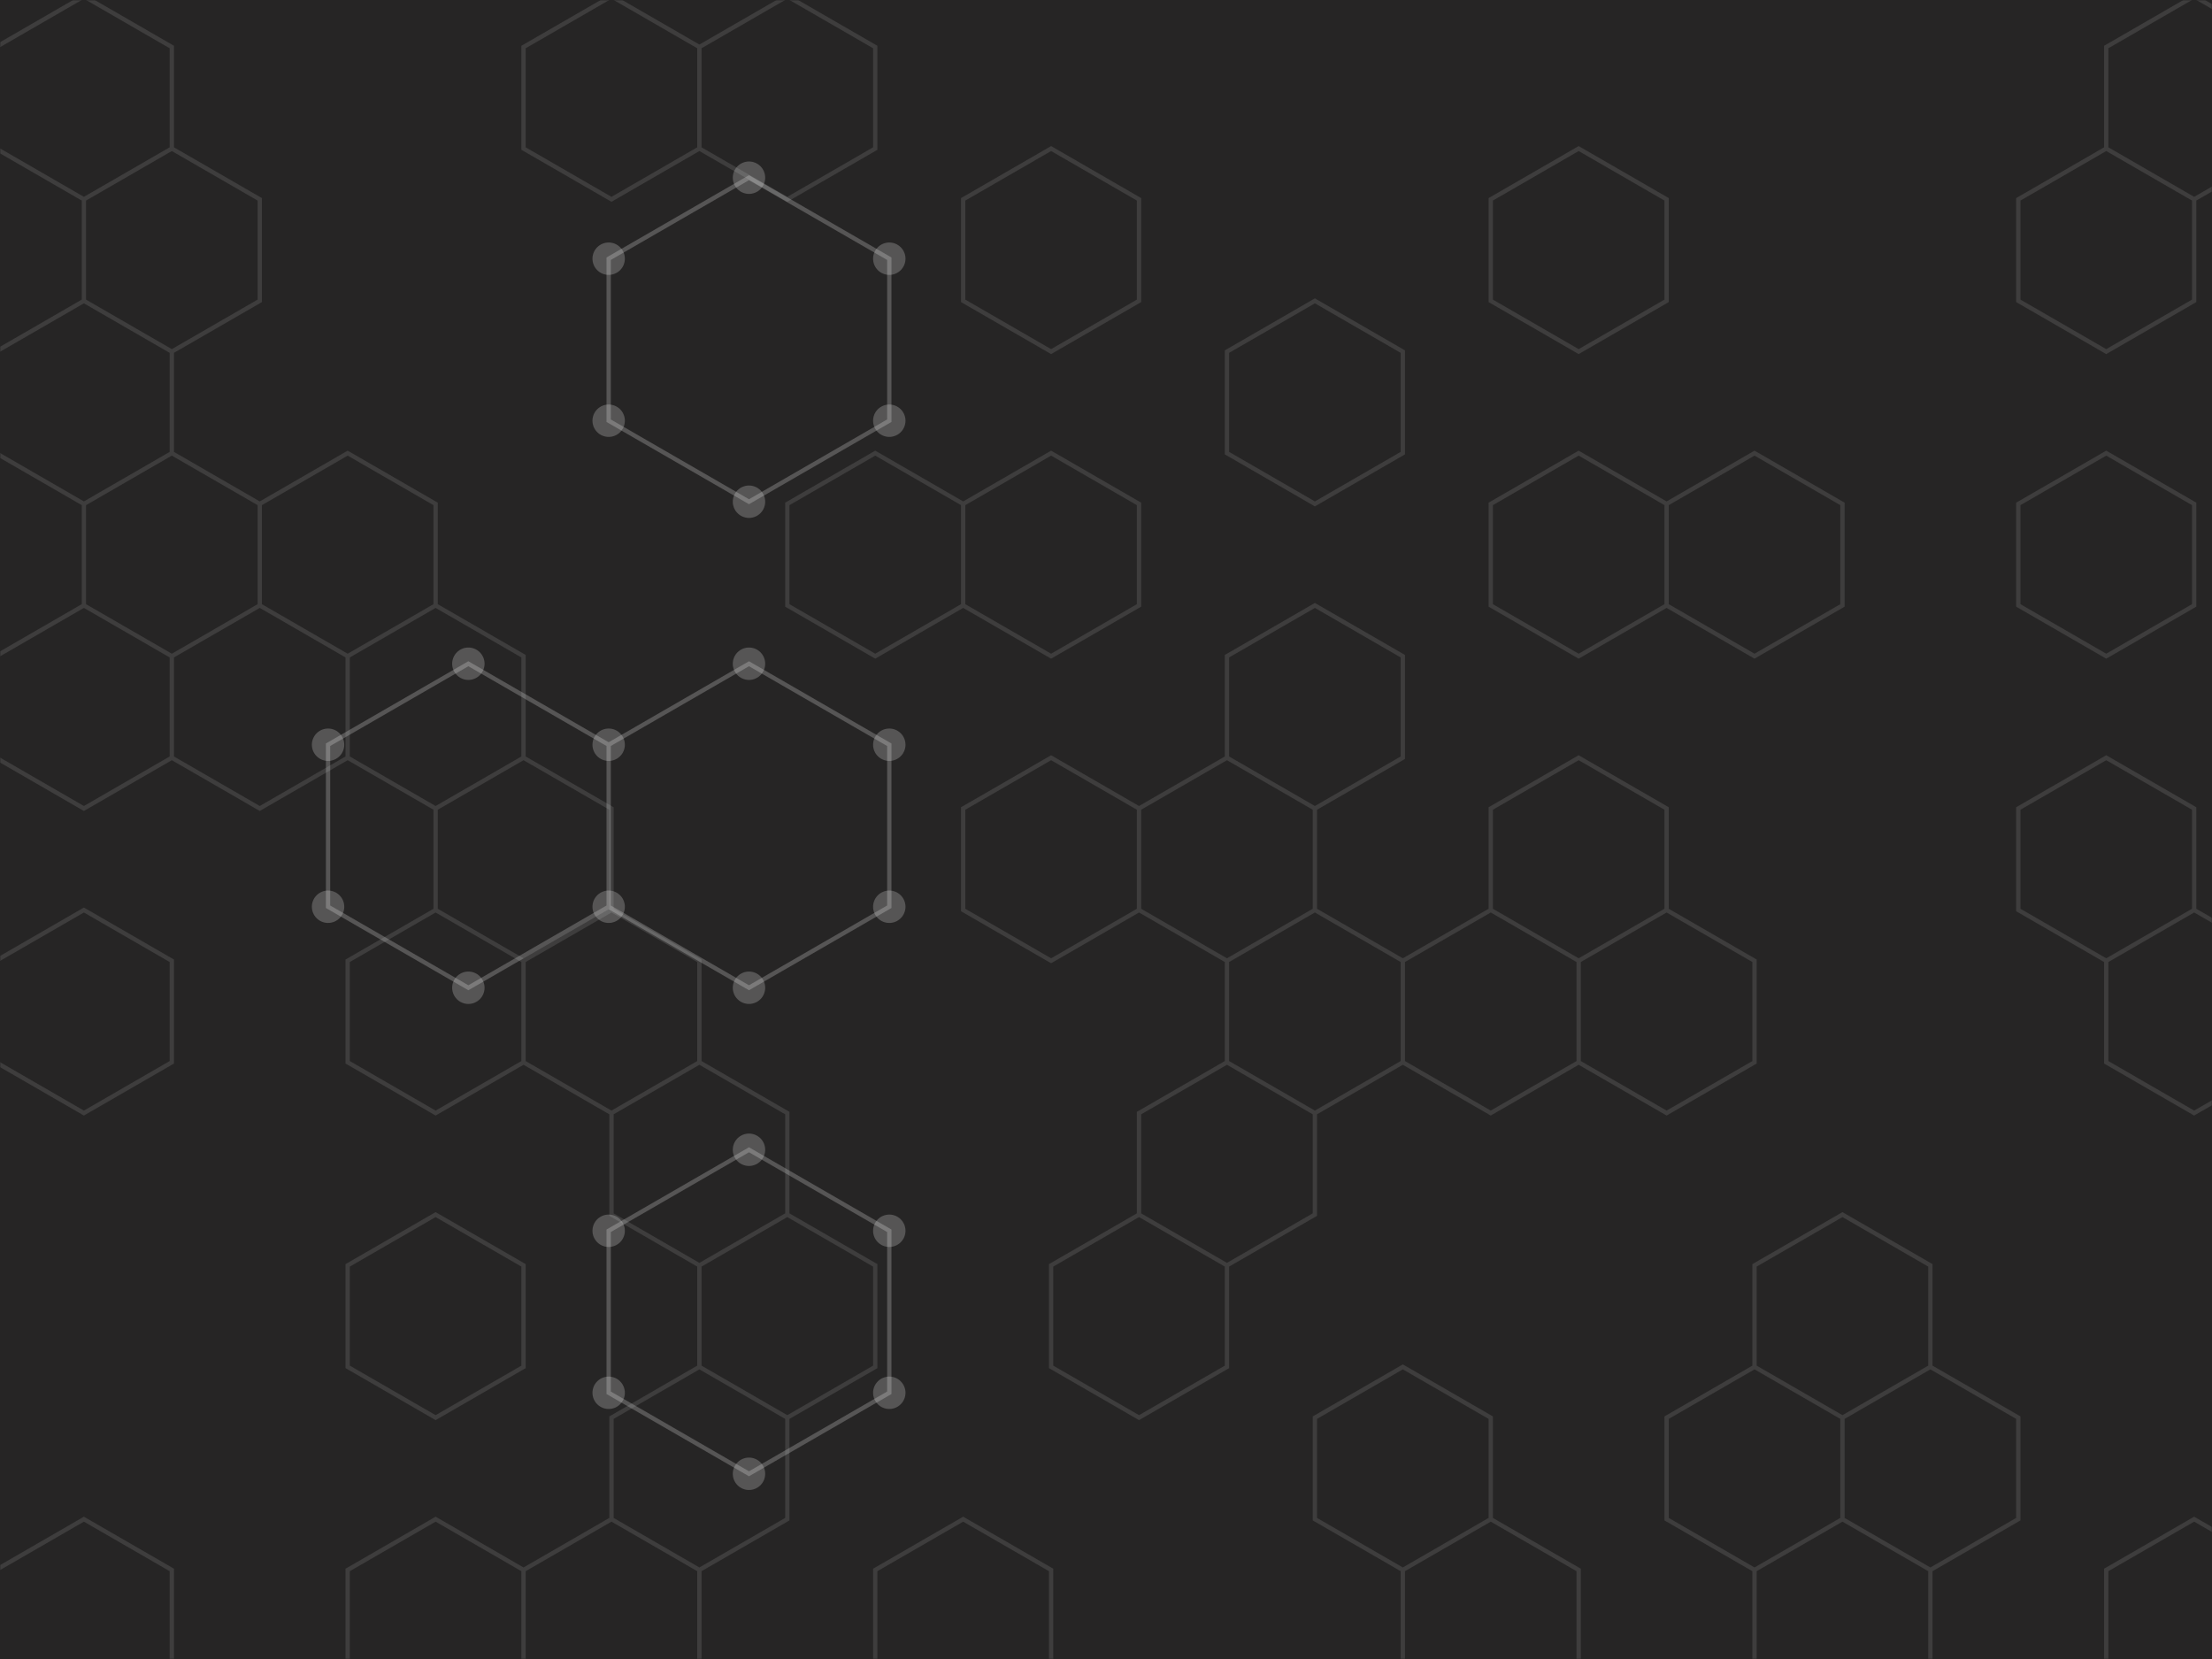 <svg width="1024" height="768" viewBox="0 0 1024 768" fill="none" xmlns="http://www.w3.org/2000/svg">
<rect width="1024" height="768" fill="#262525"/>
<g clip-path="url(#clip0_0_3)">
<mask id="mask0_0_3" style="mask-type:luminance" maskUnits="userSpaceOnUse" x="0" y="0" width="1024" height="768">
<path d="M1024 0H0V768H1024V0Z" fill="white"/>
</mask>
<g mask="url(#mask0_0_3)">
<path d="M281.77 344.76L216.82 307.26L151.87 344.76V419.76L216.82 457.26L281.77 419.76M281.77 344.76V419.76M281.77 344.76L346.73 307.26L411.68 344.76V419.76L346.73 457.26L281.77 419.76M346.73 82.26L411.68 119.76V194.76L346.73 232.26L281.77 194.76V119.76L346.73 82.26ZM346.73 532.26L411.68 569.76V644.76L346.73 682.26L281.77 644.76V569.76L346.73 532.26Z" stroke="white" stroke-opacity="0.22" stroke-width="2"/>
<path d="M209.32 307.26C209.32 309.249 210.11 311.157 211.517 312.563C212.923 313.97 214.831 314.76 216.82 314.76C218.809 314.76 220.717 313.97 222.123 312.563C223.53 311.157 224.32 309.249 224.32 307.26C224.32 305.271 223.53 303.363 222.123 301.957C220.717 300.55 218.809 299.76 216.82 299.76C214.831 299.76 212.923 300.55 211.517 301.957C210.11 303.363 209.32 305.271 209.32 307.26ZM274.27 344.76C274.27 346.749 275.06 348.657 276.467 350.063C277.873 351.47 279.781 352.26 281.77 352.26C283.759 352.26 285.667 351.47 287.073 350.063C288.48 348.657 289.27 346.749 289.27 344.76C289.27 342.771 288.48 340.863 287.073 339.457C285.667 338.05 283.759 337.26 281.77 337.26C279.781 337.26 277.873 338.05 276.467 339.457C275.06 340.863 274.27 342.771 274.27 344.76ZM274.27 419.76C274.27 421.749 275.06 423.657 276.467 425.063C277.873 426.47 279.781 427.26 281.77 427.26C283.759 427.26 285.667 426.47 287.073 425.063C288.48 423.657 289.27 421.749 289.27 419.76C289.27 417.771 288.48 415.863 287.073 414.457C285.667 413.05 283.759 412.26 281.77 412.26C279.781 412.26 277.873 413.05 276.467 414.457C275.06 415.863 274.27 417.771 274.27 419.76ZM209.32 457.26C209.32 459.249 210.11 461.157 211.517 462.563C212.923 463.97 214.831 464.76 216.82 464.76C218.809 464.76 220.717 463.97 222.123 462.563C223.53 461.157 224.32 459.249 224.32 457.26C224.32 455.271 223.53 453.363 222.123 451.957C220.717 450.55 218.809 449.76 216.82 449.76C214.831 449.76 212.923 450.55 211.517 451.957C210.11 453.363 209.32 455.271 209.32 457.26ZM144.37 419.76C144.37 421.749 145.16 423.657 146.567 425.063C147.973 426.47 149.881 427.26 151.87 427.26C153.859 427.26 155.767 426.47 157.173 425.063C158.58 423.657 159.37 421.749 159.37 419.76C159.37 417.771 158.58 415.863 157.173 414.457C155.767 413.05 153.859 412.26 151.87 412.26C149.881 412.26 147.973 413.05 146.567 414.457C145.16 415.863 144.37 417.771 144.37 419.76ZM144.37 344.76C144.37 346.749 145.16 348.657 146.567 350.063C147.973 351.47 149.881 352.26 151.87 352.26C153.859 352.26 155.767 351.47 157.173 350.063C158.58 348.657 159.37 346.749 159.37 344.76C159.37 342.771 158.58 340.863 157.173 339.457C155.767 338.05 153.859 337.26 151.87 337.26C149.881 337.26 147.973 338.05 146.567 339.457C145.16 340.863 144.37 342.771 144.37 344.76ZM339.23 82.26C339.23 84.249 340.02 86.157 341.427 87.563C342.833 88.97 344.741 89.76 346.73 89.76C348.719 89.76 350.627 88.97 352.033 87.563C353.44 86.157 354.23 84.249 354.23 82.26C354.23 80.271 353.44 78.363 352.033 76.957C350.627 75.55 348.719 74.76 346.73 74.76C344.741 74.76 342.833 75.55 341.427 76.957C340.02 78.363 339.23 80.271 339.23 82.26ZM404.18 119.76C404.18 121.749 404.97 123.657 406.377 125.063C407.783 126.47 409.691 127.26 411.68 127.26C413.669 127.26 415.577 126.47 416.983 125.063C418.39 123.657 419.18 121.749 419.18 119.76C419.18 117.771 418.39 115.863 416.983 114.457C415.577 113.05 413.669 112.26 411.68 112.26C409.691 112.26 407.783 113.05 406.377 114.457C404.97 115.863 404.18 117.771 404.18 119.76ZM404.18 194.76C404.18 196.749 404.97 198.657 406.377 200.063C407.783 201.47 409.691 202.26 411.68 202.26C413.669 202.26 415.577 201.47 416.983 200.063C418.39 198.657 419.18 196.749 419.18 194.76C419.18 192.771 418.39 190.863 416.983 189.457C415.577 188.05 413.669 187.26 411.68 187.26C409.691 187.26 407.783 188.05 406.377 189.457C404.97 190.863 404.18 192.771 404.18 194.76ZM339.23 232.26C339.23 234.249 340.02 236.157 341.427 237.563C342.833 238.97 344.741 239.76 346.73 239.76C348.719 239.76 350.627 238.97 352.033 237.563C353.44 236.157 354.23 234.249 354.23 232.26C354.23 230.271 353.44 228.363 352.033 226.957C350.627 225.55 348.719 224.76 346.73 224.76C344.741 224.76 342.833 225.55 341.427 226.957C340.02 228.363 339.23 230.271 339.23 232.26ZM274.27 194.76C274.27 196.749 275.06 198.657 276.467 200.063C277.873 201.47 279.781 202.26 281.77 202.26C283.759 202.26 285.667 201.47 287.073 200.063C288.48 198.657 289.27 196.749 289.27 194.76C289.27 192.771 288.48 190.863 287.073 189.457C285.667 188.05 283.759 187.26 281.77 187.26C279.781 187.26 277.873 188.05 276.467 189.457C275.06 190.863 274.27 192.771 274.27 194.76ZM274.27 119.76C274.27 121.749 275.06 123.657 276.467 125.063C277.873 126.47 279.781 127.26 281.77 127.26C283.759 127.26 285.667 126.47 287.073 125.063C288.48 123.657 289.27 121.749 289.27 119.76C289.27 117.771 288.48 115.863 287.073 114.457C285.667 113.05 283.759 112.26 281.77 112.26C279.781 112.26 277.873 113.05 276.467 114.457C275.06 115.863 274.27 117.771 274.27 119.76ZM339.23 307.26C339.23 309.249 340.02 311.157 341.427 312.563C342.833 313.97 344.741 314.76 346.73 314.76C348.719 314.76 350.627 313.97 352.033 312.563C353.44 311.157 354.23 309.249 354.23 307.26C354.23 305.271 353.44 303.363 352.033 301.957C350.627 300.55 348.719 299.76 346.73 299.76C344.741 299.76 342.833 300.55 341.427 301.957C340.02 303.363 339.23 305.271 339.23 307.26ZM404.18 344.76C404.18 346.749 404.97 348.657 406.377 350.063C407.783 351.47 409.691 352.26 411.68 352.26C413.669 352.26 415.577 351.47 416.983 350.063C418.39 348.657 419.18 346.749 419.18 344.76C419.18 342.771 418.39 340.863 416.983 339.457C415.577 338.05 413.669 337.26 411.68 337.26C409.691 337.26 407.783 338.05 406.377 339.457C404.97 340.863 404.18 342.771 404.18 344.76ZM404.18 419.76C404.18 421.749 404.97 423.657 406.377 425.063C407.783 426.47 409.691 427.26 411.68 427.26C413.669 427.26 415.577 426.47 416.983 425.063C418.39 423.657 419.18 421.749 419.18 419.76C419.18 417.771 418.39 415.863 416.983 414.457C415.577 413.05 413.669 412.26 411.68 412.26C409.691 412.26 407.783 413.05 406.377 414.457C404.97 415.863 404.18 417.771 404.18 419.76ZM339.23 457.26C339.23 459.249 340.02 461.157 341.427 462.563C342.833 463.97 344.741 464.76 346.73 464.76C348.719 464.76 350.627 463.97 352.033 462.563C353.44 461.157 354.23 459.249 354.23 457.26C354.23 455.271 353.44 453.363 352.033 451.957C350.627 450.55 348.719 449.76 346.73 449.76C344.741 449.76 342.833 450.55 341.427 451.957C340.02 453.363 339.23 455.271 339.23 457.26ZM339.23 532.26C339.23 534.249 340.02 536.157 341.427 537.563C342.833 538.97 344.741 539.76 346.73 539.76C348.719 539.76 350.627 538.97 352.033 537.563C353.44 536.157 354.23 534.249 354.23 532.26C354.23 530.271 353.44 528.363 352.033 526.957C350.627 525.55 348.719 524.76 346.73 524.76C344.741 524.76 342.833 525.55 341.427 526.957C340.02 528.363 339.23 530.271 339.23 532.26ZM404.18 569.76C404.18 571.749 404.97 573.657 406.377 575.063C407.783 576.47 409.691 577.26 411.68 577.26C413.669 577.26 415.577 576.47 416.983 575.063C418.39 573.657 419.18 571.749 419.18 569.76C419.18 567.771 418.39 565.863 416.983 564.457C415.577 563.05 413.669 562.26 411.68 562.26C409.691 562.26 407.783 563.05 406.377 564.457C404.97 565.863 404.18 567.771 404.18 569.76ZM404.18 644.76C404.18 646.749 404.97 648.657 406.377 650.063C407.783 651.47 409.691 652.26 411.68 652.26C413.669 652.26 415.577 651.47 416.983 650.063C418.39 648.657 419.18 646.749 419.18 644.76C419.18 642.771 418.39 640.863 416.983 639.457C415.577 638.05 413.669 637.26 411.68 637.26C409.691 637.26 407.783 638.05 406.377 639.457C404.97 640.863 404.18 642.771 404.18 644.76ZM339.23 682.26C339.23 684.249 340.02 686.157 341.427 687.563C342.833 688.97 344.741 689.76 346.73 689.76C348.719 689.76 350.627 688.97 352.033 687.563C353.44 686.157 354.23 684.249 354.23 682.26C354.23 680.271 353.44 678.363 352.033 676.957C350.627 675.55 348.719 674.76 346.73 674.76C344.741 674.76 342.833 675.55 341.427 676.957C340.02 678.363 339.23 680.271 339.23 682.26ZM274.27 644.76C274.27 646.749 275.06 648.657 276.467 650.063C277.873 651.47 279.781 652.26 281.77 652.26C283.759 652.26 285.667 651.47 287.073 650.063C288.48 648.657 289.27 646.749 289.27 644.76C289.27 642.771 288.48 640.863 287.073 639.457C285.667 638.05 283.759 637.26 281.77 637.26C279.781 637.26 277.873 638.05 276.467 639.457C275.06 640.863 274.27 642.771 274.27 644.76ZM274.27 569.76C274.27 571.749 275.06 573.657 276.467 575.063C277.873 576.47 279.781 577.26 281.77 577.26C283.759 577.26 285.667 576.47 287.073 575.063C288.48 573.657 289.27 571.749 289.27 569.76C289.27 567.771 288.48 565.863 287.073 564.457C285.667 563.05 283.759 562.26 281.77 562.26C279.781 562.26 277.873 563.05 276.467 564.457C275.06 565.863 274.27 567.771 274.27 569.76Z" fill="white" fill-opacity="0.22"/>
<path d="M79.54 68.77V21.77L38.84 -1.73L-1.86 21.77V68.77L38.84 92.27M79.54 68.77L38.84 92.27M79.54 68.77L120.25 92.27V139.27L79.54 162.77M38.84 92.27V139.27M79.54 162.77L38.84 139.27M79.54 162.77V209.77M38.84 139.27L-1.86 162.77V209.77L38.84 233.27M79.54 209.77L38.84 233.27M79.54 209.77L120.25 233.27M38.84 233.27V280.27M120.25 233.27V280.27M120.25 233.27L160.95 209.77L201.66 233.27V280.27M120.25 280.27L79.54 303.77M120.25 280.27L160.95 303.77M79.54 303.77L38.84 280.27M79.54 303.77V350.77M38.84 280.27L-1.86 303.77V350.77L38.84 374.27L79.54 350.77M79.54 350.77L120.25 374.27L160.95 350.77M201.66 280.27L160.95 303.77M201.66 280.27L242.36 303.77V350.77M160.95 303.77V350.77M160.95 350.77L201.66 374.27M242.36 350.77L201.66 374.27M242.36 350.77L283.07 374.27V421.27M201.66 374.27V421.27M283.07 421.27L242.36 444.77M283.07 421.27L323.77 444.77V491.77M242.36 444.77L201.66 421.27M242.36 444.77V491.77M201.66 421.27L160.95 444.77V491.77L201.66 515.27L242.36 491.77M242.36 491.77L283.07 515.27M242.36 726.77L201.66 703.27L160.95 726.77V773.77L201.66 797.27L242.36 773.77M242.36 726.77V773.77M242.36 726.77L283.07 703.27M242.36 773.77L283.07 797.27L323.77 773.77V726.77M323.77 21.77L283.07 -1.73L242.36 21.77V68.77L283.07 92.27L323.77 68.77M323.77 21.77V68.77M323.77 21.77L364.47 -1.73L405.18 21.77V68.77L364.47 92.27L323.77 68.77M323.77 491.77L283.07 515.27M323.77 491.77L364.47 515.27V562.27M283.07 515.27V562.27L323.77 585.77M364.47 562.27L323.77 585.77M364.47 562.27L405.18 585.77V632.77L364.47 656.27M323.77 585.77V632.77M323.77 632.77L364.47 656.27M323.77 632.77L283.07 656.27V703.27M364.47 656.27V703.27L323.77 726.77M323.77 726.77L283.07 703.27M445.88 233.27L405.18 209.77L364.47 233.27V280.27L405.18 303.77L445.88 280.27M445.88 233.27V280.27M445.88 233.27L486.59 209.77L527.29 233.27V280.27L486.59 303.77L445.88 280.27M527.29 374.27L486.59 350.77L445.88 374.27V421.27L486.59 444.77L527.29 421.27M527.29 374.27V421.27M527.29 374.27L568 350.77M527.29 421.27L568 444.77M568 350.77L608.7 374.27M568 350.77V303.77L608.7 280.27L649.41 303.77V350.77L608.7 374.27M608.7 374.27V421.27M608.7 421.27L568 444.77M608.7 421.27L649.41 444.77M568 444.77V491.77M568 491.77L608.7 515.27M568 491.77L527.29 515.27V562.27M608.7 515.27V562.27L568 585.77M608.7 515.27L649.41 491.77M568 585.77L527.29 562.27M568 585.77V632.77L527.29 656.27L486.59 632.77V585.77L527.29 562.27M649.41 444.77V491.77M649.41 444.77L690.11 421.27M649.41 491.77L690.11 515.27L730.81 491.77M690.11 703.27V656.27L649.41 632.77L608.7 656.27V703.27L649.41 726.77M690.11 703.27L649.41 726.77M690.11 703.27L730.81 726.77V773.77M649.41 726.77V773.77L690.11 797.27M771.52 233.27L730.81 209.77L690.11 233.27V280.27L730.81 303.77L771.52 280.27M771.52 233.27V280.27M771.52 233.27L812.22 209.77L852.93 233.27V280.27L812.22 303.77L771.52 280.27M771.52 421.27V374.27L730.81 350.77L690.11 374.27V421.27M771.52 421.27L730.81 444.77M771.52 421.27L812.22 444.77V491.77L771.52 515.27L730.81 491.77M730.81 444.77L690.11 421.27M730.81 444.77V491.77M730.81 773.77L690.11 797.27M730.81 773.77L771.52 797.27V844.27L730.81 867.77L690.11 844.27V797.27M812.22 632.77L852.93 656.27M812.22 632.77L771.52 656.27V703.27L812.22 726.77M812.22 632.77V585.77L852.93 562.27L893.63 585.77V632.77M852.93 656.27V703.27M852.93 656.27L893.63 632.77M852.93 703.27L812.22 726.77M852.93 703.27L893.63 726.77M812.22 726.77V773.77L852.93 797.27L893.63 773.77V726.77M893.63 632.77L934.34 656.27V703.27L893.63 726.77M975.04 68.77L1015.74 92.27M975.04 68.77L934.34 92.27V139.27L975.04 162.77L1015.74 139.27V92.27M975.04 68.77V21.77L1015.74 -1.73L1056.45 21.77V68.77L1015.74 92.27M1015.74 421.27V374.27L975.04 350.77L934.34 374.27V421.27L975.04 444.77M1015.74 421.27L975.04 444.77M1015.74 421.27L1056.45 444.77V491.77L1015.74 515.27L975.04 491.77V444.77M38.84 421.27L79.54 444.77V491.77L38.84 515.27L-1.86 491.77V444.77L38.84 421.27ZM38.84 703.27L79.54 726.77V773.77L38.84 797.27L-1.86 773.77V726.77L38.84 703.27ZM201.66 562.27L242.36 585.77V632.77L201.66 656.27L160.95 632.77V585.77L201.66 562.27ZM486.59 68.77L527.29 92.27V139.27L486.59 162.77L445.88 139.27V92.27L486.59 68.77ZM445.88 703.27L486.59 726.77V773.77L445.88 797.27L405.18 773.77V726.77L445.88 703.27ZM568 773.77L608.7 797.27V844.27L568 867.77L527.29 844.27V797.27L568 773.77ZM608.7 139.27L649.41 162.77V209.77L608.7 233.27L568 209.77V162.77L608.7 139.27ZM730.81 68.77L771.52 92.27V139.27L730.81 162.77L690.11 139.27V92.27L730.81 68.77ZM975.04 209.77L1015.74 233.27V280.27L975.04 303.77L934.34 280.27V233.27L975.04 209.77ZM1015.74 703.27L1056.45 726.77V773.77L1015.74 797.27L975.04 773.77V726.77L1015.74 703.27Z" stroke="#ECECEC" stroke-opacity="0.12" stroke-width="2"/>
</g>
</g>
<defs>
<clipPath id="clip0_0_3">
<rect width="1024" height="768" fill="white"/>
</clipPath>
</defs>
</svg>

